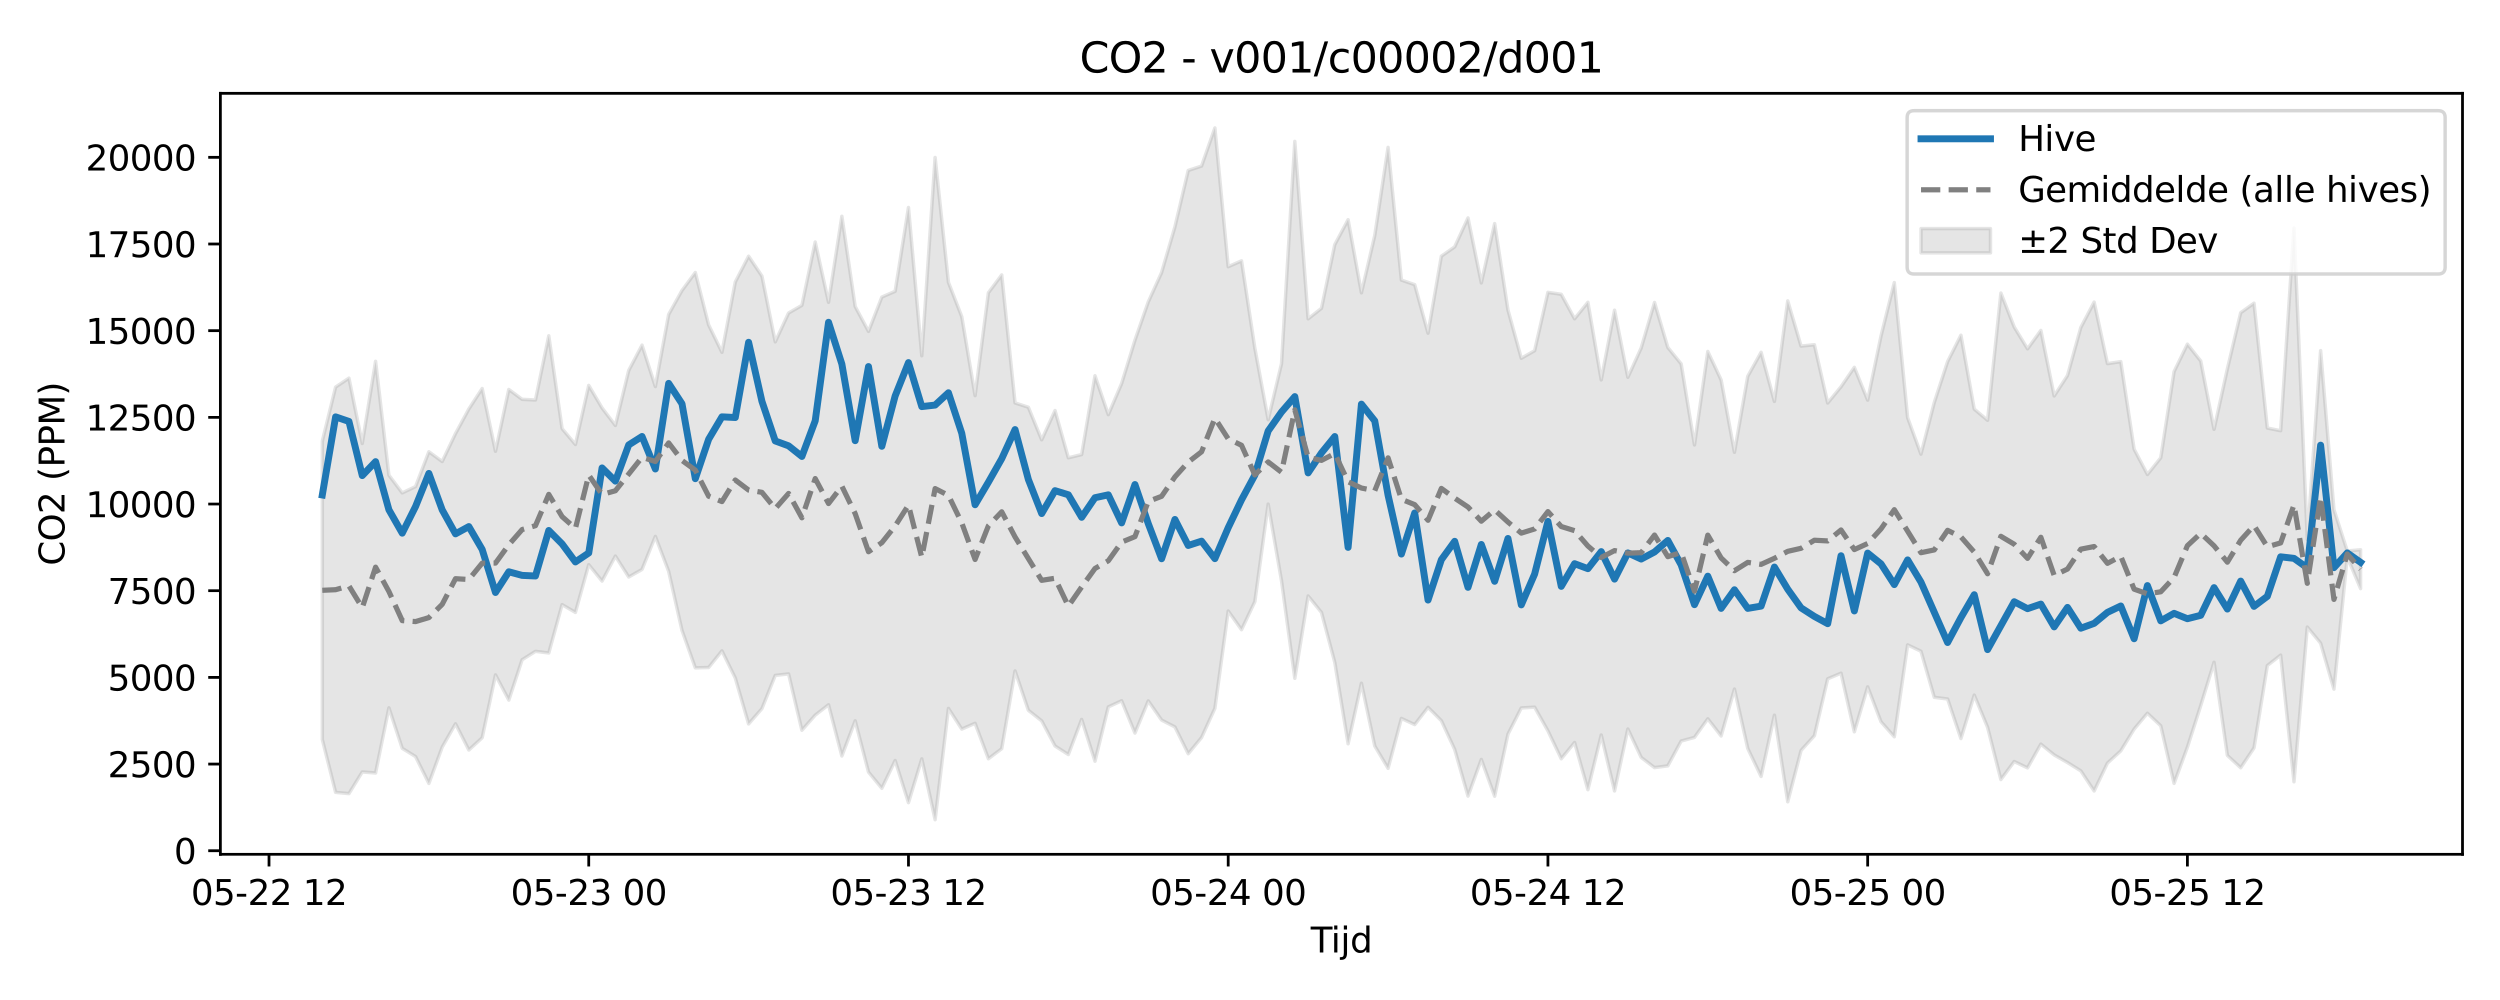 <?xml version="1.0" encoding="utf-8" standalone="no"?>
<!DOCTYPE svg PUBLIC "-//W3C//DTD SVG 1.1//EN"
  "http://www.w3.org/Graphics/SVG/1.1/DTD/svg11.dtd">
<svg xmlns:xlink="http://www.w3.org/1999/xlink" width="720pt" height="288pt" viewBox="0 0 720 288" xmlns="http://www.w3.org/2000/svg" version="1.1">
 <defs>
  <style type="text/css">*{stroke-linejoin: round; stroke-linecap: butt}</style>
 </defs>
 <g id="figure_1">
  <g id="patch_1">
   <path d="M 0 288 
L 720 288 
L 720 0 
L 0 0 
z
" style="fill: #ffffff"/>
  </g>
  <g id="axes_1">
   <g id="patch_2">
    <path d="M 63.47 246.04 
L 709.2 246.04 
L 709.2 26.88 
L 63.47 26.88 
z
" style="fill: #ffffff"/>
   </g>
   <g id="FillBetweenPolyCollection_1">
    <defs>
     <path id="meba069b4f9" d="M 92.821 -160.937 
L 92.821 -75.046 
L 96.658 -59.799 
L 100.495 -59.438 
L 104.332 -65.676 
L 108.168 -65.373 
L 112.005 -84.146 
L 115.842 -72.485 
L 119.679 -70.106 
L 123.516 -62.361 
L 127.352 -72.821 
L 131.189 -79.545 
L 135.026 -71.996 
L 138.863 -75.524 
L 142.699 -93.636 
L 146.536 -86.373 
L 150.373 -97.991 
L 154.21 -100.406 
L 158.047 -99.948 
L 161.883 -113.867 
L 165.72 -111.625 
L 169.557 -125.377 
L 173.394 -120.646 
L 177.231 -127.853 
L 181.067 -121.816 
L 184.904 -123.994 
L 188.741 -133.522 
L 192.578 -123.439 
L 196.414 -106.45 
L 200.251 -95.656 
L 204.088 -95.756 
L 207.925 -100.557 
L 211.762 -92.726 
L 215.598 -79.505 
L 219.435 -83.924 
L 223.272 -93.48 
L 227.109 -93.916 
L 230.945 -77.69 
L 234.782 -82.037 
L 238.619 -85.028 
L 242.456 -70.269 
L 246.293 -80.404 
L 250.129 -65.638 
L 253.966 -60.966 
L 257.803 -68.969 
L 261.64 -56.829 
L 265.476 -69.446 
L 269.313 -51.922 
L 273.15 -83.982 
L 276.987 -78.02 
L 280.824 -79.689 
L 284.66 -69.478 
L 288.497 -72.38 
L 292.334 -94.777 
L 296.171 -83.423 
L 300.007 -80.396 
L 303.844 -73.161 
L 307.681 -70.69 
L 311.518 -80.816 
L 315.355 -68.766 
L 319.191 -84.403 
L 323.028 -86.184 
L 326.865 -76.872 
L 330.702 -86.14 
L 334.538 -80.619 
L 338.375 -78.638 
L 342.212 -70.921 
L 346.049 -75.596 
L 349.886 -83.992 
L 353.722 -112.03 
L 357.559 -106.64 
L 361.396 -114.723 
L 365.233 -142.817 
L 369.069 -120.758 
L 372.906 -92.64 
L 376.743 -116.365 
L 380.58 -111.619 
L 384.417 -97.233 
L 388.253 -73.786 
L 392.09 -91.236 
L 395.927 -73.176 
L 399.764 -66.712 
L 403.601 -81.093 
L 407.437 -79.309 
L 411.274 -84.278 
L 415.111 -80.445 
L 418.948 -72.169 
L 422.784 -58.717 
L 426.621 -69.278 
L 430.458 -58.687 
L 434.295 -76.573 
L 438.132 -84.109 
L 441.968 -84.329 
L 445.805 -77.517 
L 449.642 -69.471 
L 453.479 -74.154 
L 457.315 -60.564 
L 461.152 -76.321 
L 464.989 -60.206 
L 468.826 -78.045 
L 472.663 -69.867 
L 476.499 -66.929 
L 480.336 -67.434 
L 484.173 -74.581 
L 488.01 -75.623 
L 491.846 -80.983 
L 495.683 -76.041 
L 499.52 -89.546 
L 503.357 -72.434 
L 507.194 -64.38 
L 511.03 -82.028 
L 514.867 -57.079 
L 518.704 -71.865 
L 522.541 -76.105 
L 526.377 -92.501 
L 530.214 -94.121 
L 534.051 -77.233 
L 537.888 -90.185 
L 541.725 -80.142 
L 545.561 -75.803 
L 549.398 -102.276 
L 553.235 -100.438 
L 557.072 -87.167 
L 560.908 -86.692 
L 564.745 -75.29 
L 568.582 -87.81 
L 572.419 -78.551 
L 576.256 -63.486 
L 580.092 -68.685 
L 583.929 -66.849 
L 587.766 -73.694 
L 591.603 -70.583 
L 595.439 -68.382 
L 599.276 -65.993 
L 603.113 -60.2 
L 606.95 -68.237 
L 610.787 -71.747 
L 614.623 -78 
L 618.46 -82.588 
L 622.297 -78.966 
L 626.134 -62.384 
L 629.971 -72.805 
L 633.807 -84.78 
L 637.644 -97.265 
L 641.481 -70.442 
L 645.318 -66.88 
L 649.154 -72.599 
L 652.991 -96.311 
L 656.828 -99.332 
L 660.665 -62.841 
L 664.502 -107.408 
L 668.338 -102.768 
L 672.175 -89.523 
L 676.012 -127.584 
L 679.849 -118.47 
L 679.849 -129.668 
L 679.849 -129.668 
L 676.012 -129.316 
L 672.175 -141.22 
L 668.338 -187.023 
L 664.502 -132.605 
L 660.665 -222.339 
L 656.828 -163.958 
L 652.991 -164.73 
L 649.154 -200.683 
L 645.318 -197.934 
L 641.481 -181.742 
L 637.644 -164.345 
L 633.807 -184.036 
L 629.971 -188.878 
L 626.134 -180.976 
L 622.297 -156.161 
L 618.46 -151.35 
L 614.623 -158.649 
L 610.787 -183.848 
L 606.95 -183.277 
L 603.113 -201.002 
L 599.276 -193.692 
L 595.439 -179.85 
L 591.603 -173.967 
L 587.766 -192.833 
L 583.929 -187.537 
L 580.092 -193.841 
L 576.256 -203.603 
L 572.419 -166.96 
L 568.582 -170.183 
L 564.745 -191.46 
L 560.908 -183.849 
L 557.072 -172.08 
L 553.235 -157.206 
L 549.398 -167.712 
L 545.561 -206.623 
L 541.725 -191.198 
L 537.888 -172.759 
L 534.051 -182.206 
L 530.214 -176.616 
L 526.377 -171.931 
L 522.541 -188.724 
L 518.704 -188.321 
L 514.867 -201.349 
L 511.03 -172.388 
L 507.194 -186.54 
L 503.357 -179.637 
L 499.52 -157.739 
L 495.683 -178.587 
L 491.846 -186.78 
L 488.01 -159.851 
L 484.173 -183.21 
L 480.336 -187.927 
L 476.499 -200.887 
L 472.663 -187.782 
L 468.826 -179.335 
L 464.989 -198.662 
L 461.152 -178.584 
L 457.315 -200.94 
L 453.479 -196.189 
L 449.642 -203.249 
L 445.805 -203.803 
L 441.968 -186.994 
L 438.132 -184.815 
L 434.295 -198.717 
L 430.458 -223.613 
L 426.621 -206.515 
L 422.784 -225.233 
L 418.948 -216.9 
L 415.111 -214.226 
L 411.274 -192.039 
L 407.437 -206.019 
L 403.601 -207.335 
L 399.764 -245.561 
L 395.927 -220.168 
L 392.09 -203.659 
L 388.253 -224.727 
L 384.417 -217.546 
L 380.58 -199.201 
L 376.743 -196.176 
L 372.906 -247.278 
L 369.069 -183.243 
L 365.233 -167.109 
L 361.396 -187.717 
L 357.559 -212.88 
L 353.722 -211.19 
L 349.886 -251.158 
L 346.049 -240.179 
L 342.212 -238.912 
L 338.375 -222.661 
L 334.538 -209.502 
L 330.702 -201.047 
L 326.865 -190.024 
L 323.028 -177.552 
L 319.191 -168.58 
L 315.355 -179.786 
L 311.518 -157.089 
L 307.681 -156.15 
L 303.844 -169.771 
L 300.007 -161.327 
L 296.171 -170.712 
L 292.334 -171.963 
L 288.497 -208.825 
L 284.66 -203.691 
L 280.824 -174.055 
L 276.987 -196.809 
L 273.15 -206.679 
L 269.313 -242.655 
L 265.476 -185.535 
L 261.64 -228.25 
L 257.803 -204.106 
L 253.966 -202.444 
L 250.129 -192.559 
L 246.293 -199.729 
L 242.456 -225.713 
L 238.619 -200.933 
L 234.782 -218.305 
L 230.945 -200.058 
L 227.109 -197.851 
L 223.272 -189.545 
L 219.435 -208.496 
L 215.598 -214.212 
L 211.762 -206.787 
L 207.925 -186.531 
L 204.088 -194.426 
L 200.251 -209.525 
L 196.414 -204.342 
L 192.578 -197.45 
L 188.741 -176.664 
L 184.904 -188.603 
L 181.067 -181.297 
L 177.231 -165.474 
L 173.394 -170.514 
L 169.557 -177.007 
L 165.72 -159.99 
L 161.883 -164.56 
L 158.047 -191.294 
L 154.21 -172.8 
L 150.373 -172.995 
L 146.536 -175.834 
L 142.699 -158.026 
L 138.863 -176.112 
L 135.026 -170.213 
L 131.189 -163.13 
L 127.352 -155.081 
L 123.516 -157.903 
L 119.679 -147.866 
L 115.842 -146.049 
L 112.005 -151.148 
L 108.168 -183.943 
L 104.332 -160.276 
L 100.495 -179.096 
L 96.658 -176.531 
L 92.821 -160.937 
z
" style="stroke: #808080; stroke-opacity: 0.2"/>
    </defs>
    <g clip-path="url(#p625d181216)">
     <use xlink:href="#meba069b4f9" x="0" y="288" style="fill: #808080; fill-opacity: 0.2; stroke: #808080; stroke-opacity: 0.2"/>
    </g>
   </g>
   <g id="matplotlib.axis_1">
    <g id="xtick_1">
     <g id="line2d_1">
      <defs>
       <path id="m785acdea43" d="M 0 0 
L 0 3.5 
" style="stroke: #000000; stroke-width: 0.8"/>
      </defs>
      <g>
       <use xlink:href="#m785acdea43" x="77.474" y="246.04" style="stroke: #000000; stroke-width: 0.8"/>
      </g>
     </g>
     <g id="text_1">
      <!-- 05-22 12 -->
      <g transform="translate(54.994 260.638) scale(0.1 -0.1)">
       <defs>
        <path id="DejaVuSans-30" d="M 2034 4250 
Q 1547 4250 1301 3770 
Q 1056 3291 1056 2328 
Q 1056 1369 1301 889 
Q 1547 409 2034 409 
Q 2525 409 2770 889 
Q 3016 1369 3016 2328 
Q 3016 3291 2770 3770 
Q 2525 4250 2034 4250 
z
M 2034 4750 
Q 2819 4750 3233 4129 
Q 3647 3509 3647 2328 
Q 3647 1150 3233 529 
Q 2819 -91 2034 -91 
Q 1250 -91 836 529 
Q 422 1150 422 2328 
Q 422 3509 836 4129 
Q 1250 4750 2034 4750 
z
" transform="scale(0.016)"/>
        <path id="DejaVuSans-35" d="M 691 4666 
L 3169 4666 
L 3169 4134 
L 1269 4134 
L 1269 2991 
Q 1406 3038 1543 3061 
Q 1681 3084 1819 3084 
Q 2600 3084 3056 2656 
Q 3513 2228 3513 1497 
Q 3513 744 3044 326 
Q 2575 -91 1722 -91 
Q 1428 -91 1123 -41 
Q 819 9 494 109 
L 494 744 
Q 775 591 1075 516 
Q 1375 441 1709 441 
Q 2250 441 2565 725 
Q 2881 1009 2881 1497 
Q 2881 1984 2565 2268 
Q 2250 2553 1709 2553 
Q 1456 2553 1204 2497 
Q 953 2441 691 2322 
L 691 4666 
z
" transform="scale(0.016)"/>
        <path id="DejaVuSans-2d" d="M 313 2009 
L 1997 2009 
L 1997 1497 
L 313 1497 
L 313 2009 
z
" transform="scale(0.016)"/>
        <path id="DejaVuSans-32" d="M 1228 531 
L 3431 531 
L 3431 0 
L 469 0 
L 469 531 
Q 828 903 1448 1529 
Q 2069 2156 2228 2338 
Q 2531 2678 2651 2914 
Q 2772 3150 2772 3378 
Q 2772 3750 2511 3984 
Q 2250 4219 1831 4219 
Q 1534 4219 1204 4116 
Q 875 4013 500 3803 
L 500 4441 
Q 881 4594 1212 4672 
Q 1544 4750 1819 4750 
Q 2544 4750 2975 4387 
Q 3406 4025 3406 3419 
Q 3406 3131 3298 2873 
Q 3191 2616 2906 2266 
Q 2828 2175 2409 1742 
Q 1991 1309 1228 531 
z
" transform="scale(0.016)"/>
        <path id="DejaVuSans-20" transform="scale(0.016)"/>
        <path id="DejaVuSans-31" d="M 794 531 
L 1825 531 
L 1825 4091 
L 703 3866 
L 703 4441 
L 1819 4666 
L 2450 4666 
L 2450 531 
L 3481 531 
L 3481 0 
L 794 0 
L 794 531 
z
" transform="scale(0.016)"/>
       </defs>
       <use xlink:href="#DejaVuSans-30"/>
       <use xlink:href="#DejaVuSans-35" transform="translate(63.623 0)"/>
       <use xlink:href="#DejaVuSans-2d" transform="translate(127.246 0)"/>
       <use xlink:href="#DejaVuSans-32" transform="translate(163.33 0)"/>
       <use xlink:href="#DejaVuSans-32" transform="translate(226.953 0)"/>
       <use xlink:href="#DejaVuSans-20" transform="translate(290.576 0)"/>
       <use xlink:href="#DejaVuSans-31" transform="translate(322.363 0)"/>
       <use xlink:href="#DejaVuSans-32" transform="translate(385.986 0)"/>
      </g>
     </g>
    </g>
    <g id="xtick_2">
     <g id="line2d_2">
      <g>
       <use xlink:href="#m785acdea43" x="169.557" y="246.04" style="stroke: #000000; stroke-width: 0.8"/>
      </g>
     </g>
     <g id="text_2">
      <!-- 05-23 00 -->
      <g transform="translate(147.076 260.638) scale(0.1 -0.1)">
       <defs>
        <path id="DejaVuSans-33" d="M 2597 2516 
Q 3050 2419 3304 2112 
Q 3559 1806 3559 1356 
Q 3559 666 3084 287 
Q 2609 -91 1734 -91 
Q 1441 -91 1130 -33 
Q 819 25 488 141 
L 488 750 
Q 750 597 1062 519 
Q 1375 441 1716 441 
Q 2309 441 2620 675 
Q 2931 909 2931 1356 
Q 2931 1769 2642 2001 
Q 2353 2234 1838 2234 
L 1294 2234 
L 1294 2753 
L 1863 2753 
Q 2328 2753 2575 2939 
Q 2822 3125 2822 3475 
Q 2822 3834 2567 4026 
Q 2313 4219 1838 4219 
Q 1578 4219 1281 4162 
Q 984 4106 628 3988 
L 628 4550 
Q 988 4650 1302 4700 
Q 1616 4750 1894 4750 
Q 2613 4750 3031 4423 
Q 3450 4097 3450 3541 
Q 3450 3153 3228 2886 
Q 3006 2619 2597 2516 
z
" transform="scale(0.016)"/>
       </defs>
       <use xlink:href="#DejaVuSans-30"/>
       <use xlink:href="#DejaVuSans-35" transform="translate(63.623 0)"/>
       <use xlink:href="#DejaVuSans-2d" transform="translate(127.246 0)"/>
       <use xlink:href="#DejaVuSans-32" transform="translate(163.33 0)"/>
       <use xlink:href="#DejaVuSans-33" transform="translate(226.953 0)"/>
       <use xlink:href="#DejaVuSans-20" transform="translate(290.576 0)"/>
       <use xlink:href="#DejaVuSans-30" transform="translate(322.363 0)"/>
       <use xlink:href="#DejaVuSans-30" transform="translate(385.986 0)"/>
      </g>
     </g>
    </g>
    <g id="xtick_3">
     <g id="line2d_3">
      <g>
       <use xlink:href="#m785acdea43" x="261.64" y="246.04" style="stroke: #000000; stroke-width: 0.8"/>
      </g>
     </g>
     <g id="text_3">
      <!-- 05-23 12 -->
      <g transform="translate(239.159 260.638) scale(0.1 -0.1)">
       <use xlink:href="#DejaVuSans-30"/>
       <use xlink:href="#DejaVuSans-35" transform="translate(63.623 0)"/>
       <use xlink:href="#DejaVuSans-2d" transform="translate(127.246 0)"/>
       <use xlink:href="#DejaVuSans-32" transform="translate(163.33 0)"/>
       <use xlink:href="#DejaVuSans-33" transform="translate(226.953 0)"/>
       <use xlink:href="#DejaVuSans-20" transform="translate(290.576 0)"/>
       <use xlink:href="#DejaVuSans-31" transform="translate(322.363 0)"/>
       <use xlink:href="#DejaVuSans-32" transform="translate(385.986 0)"/>
      </g>
     </g>
    </g>
    <g id="xtick_4">
     <g id="line2d_4">
      <g>
       <use xlink:href="#m785acdea43" x="353.722" y="246.04" style="stroke: #000000; stroke-width: 0.8"/>
      </g>
     </g>
     <g id="text_4">
      <!-- 05-24 00 -->
      <g transform="translate(331.242 260.638) scale(0.1 -0.1)">
       <defs>
        <path id="DejaVuSans-34" d="M 2419 4116 
L 825 1625 
L 2419 1625 
L 2419 4116 
z
M 2253 4666 
L 3047 4666 
L 3047 1625 
L 3713 1625 
L 3713 1100 
L 3047 1100 
L 3047 0 
L 2419 0 
L 2419 1100 
L 313 1100 
L 313 1709 
L 2253 4666 
z
" transform="scale(0.016)"/>
       </defs>
       <use xlink:href="#DejaVuSans-30"/>
       <use xlink:href="#DejaVuSans-35" transform="translate(63.623 0)"/>
       <use xlink:href="#DejaVuSans-2d" transform="translate(127.246 0)"/>
       <use xlink:href="#DejaVuSans-32" transform="translate(163.33 0)"/>
       <use xlink:href="#DejaVuSans-34" transform="translate(226.953 0)"/>
       <use xlink:href="#DejaVuSans-20" transform="translate(290.576 0)"/>
       <use xlink:href="#DejaVuSans-30" transform="translate(322.363 0)"/>
       <use xlink:href="#DejaVuSans-30" transform="translate(385.986 0)"/>
      </g>
     </g>
    </g>
    <g id="xtick_5">
     <g id="line2d_5">
      <g>
       <use xlink:href="#m785acdea43" x="445.805" y="246.04" style="stroke: #000000; stroke-width: 0.8"/>
      </g>
     </g>
     <g id="text_5">
      <!-- 05-24 12 -->
      <g transform="translate(423.325 260.638) scale(0.1 -0.1)">
       <use xlink:href="#DejaVuSans-30"/>
       <use xlink:href="#DejaVuSans-35" transform="translate(63.623 0)"/>
       <use xlink:href="#DejaVuSans-2d" transform="translate(127.246 0)"/>
       <use xlink:href="#DejaVuSans-32" transform="translate(163.33 0)"/>
       <use xlink:href="#DejaVuSans-34" transform="translate(226.953 0)"/>
       <use xlink:href="#DejaVuSans-20" transform="translate(290.576 0)"/>
       <use xlink:href="#DejaVuSans-31" transform="translate(322.363 0)"/>
       <use xlink:href="#DejaVuSans-32" transform="translate(385.986 0)"/>
      </g>
     </g>
    </g>
    <g id="xtick_6">
     <g id="line2d_6">
      <g>
       <use xlink:href="#m785acdea43" x="537.888" y="246.04" style="stroke: #000000; stroke-width: 0.8"/>
      </g>
     </g>
     <g id="text_6">
      <!-- 05-25 00 -->
      <g transform="translate(515.407 260.638) scale(0.1 -0.1)">
       <use xlink:href="#DejaVuSans-30"/>
       <use xlink:href="#DejaVuSans-35" transform="translate(63.623 0)"/>
       <use xlink:href="#DejaVuSans-2d" transform="translate(127.246 0)"/>
       <use xlink:href="#DejaVuSans-32" transform="translate(163.33 0)"/>
       <use xlink:href="#DejaVuSans-35" transform="translate(226.953 0)"/>
       <use xlink:href="#DejaVuSans-20" transform="translate(290.576 0)"/>
       <use xlink:href="#DejaVuSans-30" transform="translate(322.363 0)"/>
       <use xlink:href="#DejaVuSans-30" transform="translate(385.986 0)"/>
      </g>
     </g>
    </g>
    <g id="xtick_7">
     <g id="line2d_7">
      <g>
       <use xlink:href="#m785acdea43" x="629.971" y="246.04" style="stroke: #000000; stroke-width: 0.8"/>
      </g>
     </g>
     <g id="text_7">
      <!-- 05-25 12 -->
      <g transform="translate(607.49 260.638) scale(0.1 -0.1)">
       <use xlink:href="#DejaVuSans-30"/>
       <use xlink:href="#DejaVuSans-35" transform="translate(63.623 0)"/>
       <use xlink:href="#DejaVuSans-2d" transform="translate(127.246 0)"/>
       <use xlink:href="#DejaVuSans-32" transform="translate(163.33 0)"/>
       <use xlink:href="#DejaVuSans-35" transform="translate(226.953 0)"/>
       <use xlink:href="#DejaVuSans-20" transform="translate(290.576 0)"/>
       <use xlink:href="#DejaVuSans-31" transform="translate(322.363 0)"/>
       <use xlink:href="#DejaVuSans-32" transform="translate(385.986 0)"/>
      </g>
     </g>
    </g>
    <g id="text_8">
     <!-- Tijd -->
     <g transform="translate(377.485 274.317) scale(0.1 -0.1)">
      <defs>
       <path id="DejaVuSans-54" d="M -19 4666 
L 3928 4666 
L 3928 4134 
L 2272 4134 
L 2272 0 
L 1638 0 
L 1638 4134 
L -19 4134 
L -19 4666 
z
" transform="scale(0.016)"/>
       <path id="DejaVuSans-69" d="M 603 3500 
L 1178 3500 
L 1178 0 
L 603 0 
L 603 3500 
z
M 603 4863 
L 1178 4863 
L 1178 4134 
L 603 4134 
L 603 4863 
z
" transform="scale(0.016)"/>
       <path id="DejaVuSans-6a" d="M 603 3500 
L 1178 3500 
L 1178 -63 
Q 1178 -731 923 -1031 
Q 669 -1331 103 -1331 
L -116 -1331 
L -116 -844 
L 38 -844 
Q 366 -844 484 -692 
Q 603 -541 603 -63 
L 603 3500 
z
M 603 4863 
L 1178 4863 
L 1178 4134 
L 603 4134 
L 603 4863 
z
" transform="scale(0.016)"/>
       <path id="DejaVuSans-64" d="M 2906 2969 
L 2906 4863 
L 3481 4863 
L 3481 0 
L 2906 0 
L 2906 525 
Q 2725 213 2448 61 
Q 2172 -91 1784 -91 
Q 1150 -91 751 415 
Q 353 922 353 1747 
Q 353 2572 751 3078 
Q 1150 3584 1784 3584 
Q 2172 3584 2448 3432 
Q 2725 3281 2906 2969 
z
M 947 1747 
Q 947 1113 1208 752 
Q 1469 391 1925 391 
Q 2381 391 2643 752 
Q 2906 1113 2906 1747 
Q 2906 2381 2643 2742 
Q 2381 3103 1925 3103 
Q 1469 3103 1208 2742 
Q 947 2381 947 1747 
z
" transform="scale(0.016)"/>
      </defs>
      <use xlink:href="#DejaVuSans-54"/>
      <use xlink:href="#DejaVuSans-69" transform="translate(57.959 0)"/>
      <use xlink:href="#DejaVuSans-6a" transform="translate(85.742 0)"/>
      <use xlink:href="#DejaVuSans-64" transform="translate(113.525 0)"/>
     </g>
    </g>
   </g>
   <g id="matplotlib.axis_2">
    <g id="ytick_1">
     <g id="line2d_8">
      <defs>
       <path id="m03dbf2363c" d="M 0 0 
L -3.5 0 
" style="stroke: #000000; stroke-width: 0.8"/>
      </defs>
      <g>
       <use xlink:href="#m03dbf2363c" x="63.47" y="245.012" style="stroke: #000000; stroke-width: 0.8"/>
      </g>
     </g>
     <g id="text_9">
      <!-- 0 -->
      <g transform="translate(50.108 248.811) scale(0.1 -0.1)">
       <use xlink:href="#DejaVuSans-30"/>
      </g>
     </g>
    </g>
    <g id="ytick_2">
     <g id="line2d_9">
      <g>
       <use xlink:href="#m03dbf2363c" x="63.47" y="220.05" style="stroke: #000000; stroke-width: 0.8"/>
      </g>
     </g>
     <g id="text_10">
      <!-- 2500 -->
      <g transform="translate(31.02 223.849) scale(0.1 -0.1)">
       <use xlink:href="#DejaVuSans-32"/>
       <use xlink:href="#DejaVuSans-35" transform="translate(63.623 0)"/>
       <use xlink:href="#DejaVuSans-30" transform="translate(127.246 0)"/>
       <use xlink:href="#DejaVuSans-30" transform="translate(190.869 0)"/>
      </g>
     </g>
    </g>
    <g id="ytick_3">
     <g id="line2d_10">
      <g>
       <use xlink:href="#m03dbf2363c" x="63.47" y="195.087" style="stroke: #000000; stroke-width: 0.8"/>
      </g>
     </g>
     <g id="text_11">
      <!-- 5000 -->
      <g transform="translate(31.02 198.886) scale(0.1 -0.1)">
       <use xlink:href="#DejaVuSans-35"/>
       <use xlink:href="#DejaVuSans-30" transform="translate(63.623 0)"/>
       <use xlink:href="#DejaVuSans-30" transform="translate(127.246 0)"/>
       <use xlink:href="#DejaVuSans-30" transform="translate(190.869 0)"/>
      </g>
     </g>
    </g>
    <g id="ytick_4">
     <g id="line2d_11">
      <g>
       <use xlink:href="#m03dbf2363c" x="63.47" y="170.124" style="stroke: #000000; stroke-width: 0.8"/>
      </g>
     </g>
     <g id="text_12">
      <!-- 7500 -->
      <g transform="translate(31.02 173.924) scale(0.1 -0.1)">
       <defs>
        <path id="DejaVuSans-37" d="M 525 4666 
L 3525 4666 
L 3525 4397 
L 1831 0 
L 1172 0 
L 2766 4134 
L 525 4134 
L 525 4666 
z
" transform="scale(0.016)"/>
       </defs>
       <use xlink:href="#DejaVuSans-37"/>
       <use xlink:href="#DejaVuSans-35" transform="translate(63.623 0)"/>
       <use xlink:href="#DejaVuSans-30" transform="translate(127.246 0)"/>
       <use xlink:href="#DejaVuSans-30" transform="translate(190.869 0)"/>
      </g>
     </g>
    </g>
    <g id="ytick_5">
     <g id="line2d_12">
      <g>
       <use xlink:href="#m03dbf2363c" x="63.47" y="145.162" style="stroke: #000000; stroke-width: 0.8"/>
      </g>
     </g>
     <g id="text_13">
      <!-- 10000 -->
      <g transform="translate(24.657 148.961) scale(0.1 -0.1)">
       <use xlink:href="#DejaVuSans-31"/>
       <use xlink:href="#DejaVuSans-30" transform="translate(63.623 0)"/>
       <use xlink:href="#DejaVuSans-30" transform="translate(127.246 0)"/>
       <use xlink:href="#DejaVuSans-30" transform="translate(190.869 0)"/>
       <use xlink:href="#DejaVuSans-30" transform="translate(254.492 0)"/>
      </g>
     </g>
    </g>
    <g id="ytick_6">
     <g id="line2d_13">
      <g>
       <use xlink:href="#m03dbf2363c" x="63.47" y="120.199" style="stroke: #000000; stroke-width: 0.8"/>
      </g>
     </g>
     <g id="text_14">
      <!-- 12500 -->
      <g transform="translate(24.657 123.998) scale(0.1 -0.1)">
       <use xlink:href="#DejaVuSans-31"/>
       <use xlink:href="#DejaVuSans-32" transform="translate(63.623 0)"/>
       <use xlink:href="#DejaVuSans-35" transform="translate(127.246 0)"/>
       <use xlink:href="#DejaVuSans-30" transform="translate(190.869 0)"/>
       <use xlink:href="#DejaVuSans-30" transform="translate(254.492 0)"/>
      </g>
     </g>
    </g>
    <g id="ytick_7">
     <g id="line2d_14">
      <g>
       <use xlink:href="#m03dbf2363c" x="63.47" y="95.237" style="stroke: #000000; stroke-width: 0.8"/>
      </g>
     </g>
     <g id="text_15">
      <!-- 15000 -->
      <g transform="translate(24.657 99.036) scale(0.1 -0.1)">
       <use xlink:href="#DejaVuSans-31"/>
       <use xlink:href="#DejaVuSans-35" transform="translate(63.623 0)"/>
       <use xlink:href="#DejaVuSans-30" transform="translate(127.246 0)"/>
       <use xlink:href="#DejaVuSans-30" transform="translate(190.869 0)"/>
       <use xlink:href="#DejaVuSans-30" transform="translate(254.492 0)"/>
      </g>
     </g>
    </g>
    <g id="ytick_8">
     <g id="line2d_15">
      <g>
       <use xlink:href="#m03dbf2363c" x="63.47" y="70.274" style="stroke: #000000; stroke-width: 0.8"/>
      </g>
     </g>
     <g id="text_16">
      <!-- 17500 -->
      <g transform="translate(24.657 74.073) scale(0.1 -0.1)">
       <use xlink:href="#DejaVuSans-31"/>
       <use xlink:href="#DejaVuSans-37" transform="translate(63.623 0)"/>
       <use xlink:href="#DejaVuSans-35" transform="translate(127.246 0)"/>
       <use xlink:href="#DejaVuSans-30" transform="translate(190.869 0)"/>
       <use xlink:href="#DejaVuSans-30" transform="translate(254.492 0)"/>
      </g>
     </g>
    </g>
    <g id="ytick_9">
     <g id="line2d_16">
      <g>
       <use xlink:href="#m03dbf2363c" x="63.47" y="45.311" style="stroke: #000000; stroke-width: 0.8"/>
      </g>
     </g>
     <g id="text_17">
      <!-- 20000 -->
      <g transform="translate(24.657 49.111) scale(0.1 -0.1)">
       <use xlink:href="#DejaVuSans-32"/>
       <use xlink:href="#DejaVuSans-30" transform="translate(63.623 0)"/>
       <use xlink:href="#DejaVuSans-30" transform="translate(127.246 0)"/>
       <use xlink:href="#DejaVuSans-30" transform="translate(190.869 0)"/>
       <use xlink:href="#DejaVuSans-30" transform="translate(254.492 0)"/>
      </g>
     </g>
    </g>
    <g id="text_18">
     <!-- CO2 (PPM) -->
     <g transform="translate(18.578 162.903) rotate(-90) scale(0.1 -0.1)">
      <defs>
       <path id="DejaVuSans-43" d="M 4122 4306 
L 4122 3641 
Q 3803 3938 3442 4084 
Q 3081 4231 2675 4231 
Q 1875 4231 1450 3742 
Q 1025 3253 1025 2328 
Q 1025 1406 1450 917 
Q 1875 428 2675 428 
Q 3081 428 3442 575 
Q 3803 722 4122 1019 
L 4122 359 
Q 3791 134 3420 21 
Q 3050 -91 2638 -91 
Q 1578 -91 968 557 
Q 359 1206 359 2328 
Q 359 3453 968 4101 
Q 1578 4750 2638 4750 
Q 3056 4750 3426 4639 
Q 3797 4528 4122 4306 
z
" transform="scale(0.016)"/>
       <path id="DejaVuSans-4f" d="M 2522 4238 
Q 1834 4238 1429 3725 
Q 1025 3213 1025 2328 
Q 1025 1447 1429 934 
Q 1834 422 2522 422 
Q 3209 422 3611 934 
Q 4013 1447 4013 2328 
Q 4013 3213 3611 3725 
Q 3209 4238 2522 4238 
z
M 2522 4750 
Q 3503 4750 4090 4092 
Q 4678 3434 4678 2328 
Q 4678 1225 4090 567 
Q 3503 -91 2522 -91 
Q 1538 -91 948 565 
Q 359 1222 359 2328 
Q 359 3434 948 4092 
Q 1538 4750 2522 4750 
z
" transform="scale(0.016)"/>
       <path id="DejaVuSans-28" d="M 1984 4856 
Q 1566 4138 1362 3434 
Q 1159 2731 1159 2009 
Q 1159 1288 1364 580 
Q 1569 -128 1984 -844 
L 1484 -844 
Q 1016 -109 783 600 
Q 550 1309 550 2009 
Q 550 2706 781 3412 
Q 1013 4119 1484 4856 
L 1984 4856 
z
" transform="scale(0.016)"/>
       <path id="DejaVuSans-50" d="M 1259 4147 
L 1259 2394 
L 2053 2394 
Q 2494 2394 2734 2622 
Q 2975 2850 2975 3272 
Q 2975 3691 2734 3919 
Q 2494 4147 2053 4147 
L 1259 4147 
z
M 628 4666 
L 2053 4666 
Q 2838 4666 3239 4311 
Q 3641 3956 3641 3272 
Q 3641 2581 3239 2228 
Q 2838 1875 2053 1875 
L 1259 1875 
L 1259 0 
L 628 0 
L 628 4666 
z
" transform="scale(0.016)"/>
       <path id="DejaVuSans-4d" d="M 628 4666 
L 1569 4666 
L 2759 1491 
L 3956 4666 
L 4897 4666 
L 4897 0 
L 4281 0 
L 4281 4097 
L 3078 897 
L 2444 897 
L 1241 4097 
L 1241 0 
L 628 0 
L 628 4666 
z
" transform="scale(0.016)"/>
       <path id="DejaVuSans-29" d="M 513 4856 
L 1013 4856 
Q 1481 4119 1714 3412 
Q 1947 2706 1947 2009 
Q 1947 1309 1714 600 
Q 1481 -109 1013 -844 
L 513 -844 
Q 928 -128 1133 580 
Q 1338 1288 1338 2009 
Q 1338 2731 1133 3434 
Q 928 4138 513 4856 
z
" transform="scale(0.016)"/>
      </defs>
      <use xlink:href="#DejaVuSans-43"/>
      <use xlink:href="#DejaVuSans-4f" transform="translate(69.824 0)"/>
      <use xlink:href="#DejaVuSans-32" transform="translate(148.535 0)"/>
      <use xlink:href="#DejaVuSans-20" transform="translate(212.158 0)"/>
      <use xlink:href="#DejaVuSans-28" transform="translate(243.945 0)"/>
      <use xlink:href="#DejaVuSans-50" transform="translate(282.959 0)"/>
      <use xlink:href="#DejaVuSans-50" transform="translate(343.262 0)"/>
      <use xlink:href="#DejaVuSans-4d" transform="translate(403.564 0)"/>
      <use xlink:href="#DejaVuSans-29" transform="translate(489.844 0)"/>
     </g>
    </g>
   </g>
   <g id="line2d_17">
    <path d="M 92.821 142.556 
L 96.658 120.059 
L 100.495 121.372 
L 104.332 136.969 
L 108.168 132.96 
L 112.005 146.819 
L 115.842 153.549 
L 119.679 145.881 
L 123.516 136.348 
L 127.352 146.844 
L 131.189 153.749 
L 135.026 151.655 
L 138.863 158.239 
L 142.699 170.634 
L 146.536 164.673 
L 150.373 165.711 
L 154.21 165.884 
L 158.047 152.78 
L 161.883 156.648 
L 165.72 161.837 
L 169.557 159.257 
L 173.394 134.767 
L 177.231 138.565 
L 181.067 128.137 
L 184.904 125.708 
L 188.741 135.064 
L 192.578 110.414 
L 196.414 116.285 
L 200.251 137.859 
L 204.088 126.51 
L 207.925 120.049 
L 211.762 120.244 
L 215.598 98.582 
L 219.435 115.576 
L 223.272 126.992 
L 227.109 128.4 
L 230.945 131.457 
L 234.782 121.191 
L 238.619 92.82 
L 242.456 104.852 
L 246.293 126.914 
L 250.129 105.571 
L 253.966 128.53 
L 257.803 114.038 
L 261.64 104.429 
L 265.476 117.104 
L 269.313 116.661 
L 273.15 113.115 
L 276.987 124.776 
L 280.824 145.365 
L 284.66 138.865 
L 288.497 132.098 
L 292.334 123.721 
L 296.171 138.099 
L 300.007 147.903 
L 303.844 141.311 
L 307.681 142.491 
L 311.518 148.983 
L 315.355 143.341 
L 319.191 142.512 
L 323.028 150.594 
L 326.865 139.55 
L 330.702 150.8 
L 334.538 160.918 
L 338.375 149.608 
L 342.212 157.097 
L 346.049 155.852 
L 349.886 160.888 
L 353.722 151.978 
L 357.559 143.954 
L 361.396 136.828 
L 365.233 124.11 
L 369.069 118.668 
L 372.906 114.223 
L 376.743 136.189 
L 380.58 130.439 
L 384.417 125.721 
L 388.253 157.643 
L 392.09 116.392 
L 395.927 121.213 
L 399.764 142.629 
L 403.601 159.565 
L 407.437 147.731 
L 411.274 172.815 
L 415.111 161.194 
L 418.948 155.901 
L 422.784 169.149 
L 426.621 156.809 
L 430.458 167.415 
L 434.295 155.082 
L 438.132 174.203 
L 441.968 165.342 
L 445.805 150.164 
L 449.642 168.87 
L 453.479 162.341 
L 457.315 163.774 
L 461.152 158.868 
L 464.989 166.784 
L 468.826 159.241 
L 472.663 161.008 
L 476.499 158.971 
L 480.336 155.653 
L 484.173 162.69 
L 488.01 174.142 
L 491.846 165.937 
L 495.683 175.213 
L 499.52 169.851 
L 503.357 175.213 
L 507.194 174.564 
L 511.03 163.311 
L 514.867 169.692 
L 518.704 175.067 
L 522.541 177.53 
L 526.377 179.62 
L 530.214 160.056 
L 534.051 175.952 
L 537.888 159.291 
L 541.725 162.389 
L 545.561 168.36 
L 549.398 161.254 
L 553.235 167.638 
L 560.908 185.042 
L 564.745 177.868 
L 568.582 171.278 
L 572.419 187.084 
L 580.092 173.296 
L 583.929 175.297 
L 587.766 173.979 
L 591.603 180.539 
L 595.439 174.937 
L 599.276 180.925 
L 603.113 179.53 
L 606.95 176.36 
L 610.787 174.523 
L 614.623 183.954 
L 618.46 168.647 
L 622.297 178.805 
L 626.134 176.641 
L 629.971 178.189 
L 633.807 177.214 
L 637.644 169.239 
L 641.481 175.406 
L 645.318 167.358 
L 649.154 174.633 
L 652.991 171.747 
L 656.828 160.364 
L 660.665 160.808 
L 664.502 163.539 
L 668.338 128.21 
L 672.175 163.489 
L 676.012 159.244 
L 679.849 161.952 
L 679.849 161.952 
" clip-path="url(#p625d181216)" style="fill: none; stroke: #1f77b4; stroke-width: 2; stroke-linecap: square"/>
   </g>
   <g id="line2d_18">
    <path d="M 92.821 170.009 
L 96.658 169.835 
L 100.495 168.733 
L 104.332 175.024 
L 108.168 163.342 
L 112.005 170.353 
L 115.842 178.733 
L 119.679 179.014 
L 123.516 177.868 
L 127.352 174.049 
L 131.189 166.662 
L 135.026 166.895 
L 138.863 162.182 
L 142.699 162.169 
L 146.536 156.896 
L 150.373 152.507 
L 154.21 151.397 
L 158.047 142.379 
L 161.883 148.786 
L 165.72 152.192 
L 169.557 136.808 
L 173.394 142.42 
L 177.231 141.337 
L 184.904 131.701 
L 188.741 132.907 
L 192.578 127.556 
L 196.414 132.604 
L 200.251 135.41 
L 204.088 142.909 
L 207.925 144.456 
L 211.762 138.243 
L 215.598 141.142 
L 219.435 141.79 
L 223.272 146.488 
L 227.109 142.117 
L 230.945 149.126 
L 234.782 137.829 
L 238.619 145.019 
L 242.456 140.009 
L 246.293 147.933 
L 250.129 158.901 
L 253.966 156.295 
L 257.803 151.463 
L 261.64 145.461 
L 265.476 160.51 
L 269.313 140.711 
L 273.15 142.669 
L 276.987 150.586 
L 280.824 161.128 
L 284.66 151.416 
L 288.497 147.398 
L 292.334 154.63 
L 300.007 167.138 
L 303.844 166.534 
L 307.681 174.58 
L 311.518 169.047 
L 315.355 163.724 
L 319.191 161.509 
L 323.028 156.132 
L 326.865 154.552 
L 330.702 144.407 
L 334.538 142.94 
L 338.375 137.351 
L 342.212 133.084 
L 346.049 130.113 
L 349.886 120.425 
L 353.722 126.39 
L 357.559 128.24 
L 361.396 136.78 
L 365.233 133.037 
L 369.069 135.999 
L 372.906 118.041 
L 376.743 131.729 
L 380.58 132.59 
L 384.417 130.61 
L 388.253 138.744 
L 392.09 140.552 
L 395.927 141.328 
L 399.764 131.863 
L 403.601 143.786 
L 407.437 145.336 
L 411.274 149.841 
L 415.111 140.665 
L 418.948 143.465 
L 422.784 146.025 
L 426.621 150.104 
L 430.458 146.85 
L 434.295 150.355 
L 438.132 153.538 
L 441.968 152.338 
L 445.805 147.34 
L 449.642 151.64 
L 453.479 152.828 
L 457.315 157.248 
L 461.152 160.548 
L 464.989 158.566 
L 468.826 159.31 
L 472.663 159.175 
L 476.499 154.092 
L 480.336 160.32 
L 484.173 159.105 
L 488.01 170.263 
L 491.846 154.119 
L 495.683 160.686 
L 499.52 164.357 
L 503.357 161.964 
L 507.194 162.54 
L 511.03 160.792 
L 514.867 158.786 
L 518.704 157.907 
L 522.541 155.585 
L 526.377 155.784 
L 530.214 152.631 
L 534.051 158.28 
L 537.888 156.528 
L 541.725 152.33 
L 545.561 146.787 
L 553.235 159.178 
L 557.072 158.376 
L 560.908 152.73 
L 564.745 154.625 
L 568.582 159.004 
L 572.419 165.244 
L 576.256 154.456 
L 580.092 156.737 
L 583.929 160.807 
L 587.766 154.736 
L 591.603 165.725 
L 595.439 163.884 
L 599.276 158.157 
L 603.113 157.399 
L 606.95 162.243 
L 610.787 160.202 
L 614.623 169.676 
L 618.46 171.031 
L 622.297 170.437 
L 626.134 166.32 
L 629.971 157.159 
L 633.807 153.592 
L 637.644 157.195 
L 641.481 161.908 
L 645.318 155.593 
L 649.154 151.359 
L 652.991 157.479 
L 656.828 156.355 
L 660.665 145.41 
L 664.502 167.993 
L 668.338 143.105 
L 672.175 172.628 
L 676.012 159.55 
L 679.849 163.931 
L 679.849 163.931 
" clip-path="url(#p625d181216)" style="fill: none; stroke-dasharray: 5.55,2.4; stroke-dashoffset: 0; stroke: #808080; stroke-width: 1.5"/>
   </g>
   <g id="patch_3">
    <path d="M 63.47 246.04 
L 63.47 26.88 
" style="fill: none; stroke: #000000; stroke-width: 0.8; stroke-linejoin: miter; stroke-linecap: square"/>
   </g>
   <g id="patch_4">
    <path d="M 709.2 246.04 
L 709.2 26.88 
" style="fill: none; stroke: #000000; stroke-width: 0.8; stroke-linejoin: miter; stroke-linecap: square"/>
   </g>
   <g id="patch_5">
    <path d="M 63.47 246.04 
L 709.2 246.04 
" style="fill: none; stroke: #000000; stroke-width: 0.8; stroke-linejoin: miter; stroke-linecap: square"/>
   </g>
   <g id="patch_6">
    <path d="M 63.47 26.88 
L 709.2 26.88 
" style="fill: none; stroke: #000000; stroke-width: 0.8; stroke-linejoin: miter; stroke-linecap: square"/>
   </g>
   <g id="text_19">
    <!-- CO2 - v001/c00002/d001 -->
    <g transform="translate(310.932 20.88) scale(0.12 -0.12)">
     <defs>
      <path id="DejaVuSans-76" d="M 191 3500 
L 800 3500 
L 1894 563 
L 2988 3500 
L 3597 3500 
L 2284 0 
L 1503 0 
L 191 3500 
z
" transform="scale(0.016)"/>
      <path id="DejaVuSans-2f" d="M 1625 4666 
L 2156 4666 
L 531 -594 
L 0 -594 
L 1625 4666 
z
" transform="scale(0.016)"/>
      <path id="DejaVuSans-63" d="M 3122 3366 
L 3122 2828 
Q 2878 2963 2633 3030 
Q 2388 3097 2138 3097 
Q 1578 3097 1268 2742 
Q 959 2388 959 1747 
Q 959 1106 1268 751 
Q 1578 397 2138 397 
Q 2388 397 2633 464 
Q 2878 531 3122 666 
L 3122 134 
Q 2881 22 2623 -34 
Q 2366 -91 2075 -91 
Q 1284 -91 818 406 
Q 353 903 353 1747 
Q 353 2603 823 3093 
Q 1294 3584 2113 3584 
Q 2378 3584 2631 3529 
Q 2884 3475 3122 3366 
z
" transform="scale(0.016)"/>
     </defs>
     <use xlink:href="#DejaVuSans-43"/>
     <use xlink:href="#DejaVuSans-4f" transform="translate(69.824 0)"/>
     <use xlink:href="#DejaVuSans-32" transform="translate(148.535 0)"/>
     <use xlink:href="#DejaVuSans-20" transform="translate(212.158 0)"/>
     <use xlink:href="#DejaVuSans-2d" transform="translate(243.945 0)"/>
     <use xlink:href="#DejaVuSans-20" transform="translate(280.029 0)"/>
     <use xlink:href="#DejaVuSans-76" transform="translate(311.816 0)"/>
     <use xlink:href="#DejaVuSans-30" transform="translate(370.996 0)"/>
     <use xlink:href="#DejaVuSans-30" transform="translate(434.619 0)"/>
     <use xlink:href="#DejaVuSans-31" transform="translate(498.242 0)"/>
     <use xlink:href="#DejaVuSans-2f" transform="translate(561.865 0)"/>
     <use xlink:href="#DejaVuSans-63" transform="translate(595.557 0)"/>
     <use xlink:href="#DejaVuSans-30" transform="translate(650.537 0)"/>
     <use xlink:href="#DejaVuSans-30" transform="translate(714.16 0)"/>
     <use xlink:href="#DejaVuSans-30" transform="translate(777.783 0)"/>
     <use xlink:href="#DejaVuSans-30" transform="translate(841.406 0)"/>
     <use xlink:href="#DejaVuSans-32" transform="translate(905.029 0)"/>
     <use xlink:href="#DejaVuSans-2f" transform="translate(968.652 0)"/>
     <use xlink:href="#DejaVuSans-64" transform="translate(1002.344 0)"/>
     <use xlink:href="#DejaVuSans-30" transform="translate(1065.82 0)"/>
     <use xlink:href="#DejaVuSans-30" transform="translate(1129.443 0)"/>
     <use xlink:href="#DejaVuSans-31" transform="translate(1193.066 0)"/>
    </g>
   </g>
   <g id="legend_1">
    <g id="patch_7">
     <path d="M 551.256 78.914 
L 702.2 78.914 
Q 704.2 78.914 704.2 76.914 
L 704.2 33.88 
Q 704.2 31.88 702.2 31.88 
L 551.256 31.88 
Q 549.256 31.88 549.256 33.88 
L 549.256 76.914 
Q 549.256 78.914 551.256 78.914 
z
" style="fill: #ffffff; opacity: 0.8; stroke: #cccccc; stroke-linejoin: miter"/>
    </g>
    <g id="line2d_19">
     <path d="M 553.256 39.978 
L 563.256 39.978 
L 573.256 39.978 
" style="fill: none; stroke: #1f77b4; stroke-width: 2; stroke-linecap: square"/>
    </g>
    <g id="text_20">
     <!-- Hive -->
     <g transform="translate(581.256 43.478) scale(0.1 -0.1)">
      <defs>
       <path id="DejaVuSans-48" d="M 628 4666 
L 1259 4666 
L 1259 2753 
L 3553 2753 
L 3553 4666 
L 4184 4666 
L 4184 0 
L 3553 0 
L 3553 2222 
L 1259 2222 
L 1259 0 
L 628 0 
L 628 4666 
z
" transform="scale(0.016)"/>
       <path id="DejaVuSans-65" d="M 3597 1894 
L 3597 1613 
L 953 1613 
Q 991 1019 1311 708 
Q 1631 397 2203 397 
Q 2534 397 2845 478 
Q 3156 559 3463 722 
L 3463 178 
Q 3153 47 2828 -22 
Q 2503 -91 2169 -91 
Q 1331 -91 842 396 
Q 353 884 353 1716 
Q 353 2575 817 3079 
Q 1281 3584 2069 3584 
Q 2775 3584 3186 3129 
Q 3597 2675 3597 1894 
z
M 3022 2063 
Q 3016 2534 2758 2815 
Q 2500 3097 2075 3097 
Q 1594 3097 1305 2825 
Q 1016 2553 972 2059 
L 3022 2063 
z
" transform="scale(0.016)"/>
      </defs>
      <use xlink:href="#DejaVuSans-48"/>
      <use xlink:href="#DejaVuSans-69" transform="translate(75.195 0)"/>
      <use xlink:href="#DejaVuSans-76" transform="translate(102.979 0)"/>
      <use xlink:href="#DejaVuSans-65" transform="translate(162.158 0)"/>
     </g>
    </g>
    <g id="line2d_20">
     <path d="M 553.256 54.657 
L 563.256 54.657 
L 573.256 54.657 
" style="fill: none; stroke-dasharray: 5.55,2.4; stroke-dashoffset: 0; stroke: #808080; stroke-width: 1.5"/>
    </g>
    <g id="text_21">
     <!-- Gemiddelde (alle hives) -->
     <g transform="translate(581.256 58.157) scale(0.1 -0.1)">
      <defs>
       <path id="DejaVuSans-47" d="M 3809 666 
L 3809 1919 
L 2778 1919 
L 2778 2438 
L 4434 2438 
L 4434 434 
Q 4069 175 3628 42 
Q 3188 -91 2688 -91 
Q 1594 -91 976 548 
Q 359 1188 359 2328 
Q 359 3472 976 4111 
Q 1594 4750 2688 4750 
Q 3144 4750 3555 4637 
Q 3966 4525 4313 4306 
L 4313 3634 
Q 3963 3931 3569 4081 
Q 3175 4231 2741 4231 
Q 1884 4231 1454 3753 
Q 1025 3275 1025 2328 
Q 1025 1384 1454 906 
Q 1884 428 2741 428 
Q 3075 428 3337 486 
Q 3600 544 3809 666 
z
" transform="scale(0.016)"/>
       <path id="DejaVuSans-6d" d="M 3328 2828 
Q 3544 3216 3844 3400 
Q 4144 3584 4550 3584 
Q 5097 3584 5394 3201 
Q 5691 2819 5691 2113 
L 5691 0 
L 5113 0 
L 5113 2094 
Q 5113 2597 4934 2840 
Q 4756 3084 4391 3084 
Q 3944 3084 3684 2787 
Q 3425 2491 3425 1978 
L 3425 0 
L 2847 0 
L 2847 2094 
Q 2847 2600 2669 2842 
Q 2491 3084 2119 3084 
Q 1678 3084 1418 2786 
Q 1159 2488 1159 1978 
L 1159 0 
L 581 0 
L 581 3500 
L 1159 3500 
L 1159 2956 
Q 1356 3278 1631 3431 
Q 1906 3584 2284 3584 
Q 2666 3584 2933 3390 
Q 3200 3197 3328 2828 
z
" transform="scale(0.016)"/>
       <path id="DejaVuSans-6c" d="M 603 4863 
L 1178 4863 
L 1178 0 
L 603 0 
L 603 4863 
z
" transform="scale(0.016)"/>
       <path id="DejaVuSans-61" d="M 2194 1759 
Q 1497 1759 1228 1600 
Q 959 1441 959 1056 
Q 959 750 1161 570 
Q 1363 391 1709 391 
Q 2188 391 2477 730 
Q 2766 1069 2766 1631 
L 2766 1759 
L 2194 1759 
z
M 3341 1997 
L 3341 0 
L 2766 0 
L 2766 531 
Q 2569 213 2275 61 
Q 1981 -91 1556 -91 
Q 1019 -91 701 211 
Q 384 513 384 1019 
Q 384 1609 779 1909 
Q 1175 2209 1959 2209 
L 2766 2209 
L 2766 2266 
Q 2766 2663 2505 2880 
Q 2244 3097 1772 3097 
Q 1472 3097 1187 3025 
Q 903 2953 641 2809 
L 641 3341 
Q 956 3463 1253 3523 
Q 1550 3584 1831 3584 
Q 2591 3584 2966 3190 
Q 3341 2797 3341 1997 
z
" transform="scale(0.016)"/>
       <path id="DejaVuSans-68" d="M 3513 2113 
L 3513 0 
L 2938 0 
L 2938 2094 
Q 2938 2591 2744 2837 
Q 2550 3084 2163 3084 
Q 1697 3084 1428 2787 
Q 1159 2491 1159 1978 
L 1159 0 
L 581 0 
L 581 4863 
L 1159 4863 
L 1159 2956 
Q 1366 3272 1645 3428 
Q 1925 3584 2291 3584 
Q 2894 3584 3203 3211 
Q 3513 2838 3513 2113 
z
" transform="scale(0.016)"/>
       <path id="DejaVuSans-73" d="M 2834 3397 
L 2834 2853 
Q 2591 2978 2328 3040 
Q 2066 3103 1784 3103 
Q 1356 3103 1142 2972 
Q 928 2841 928 2578 
Q 928 2378 1081 2264 
Q 1234 2150 1697 2047 
L 1894 2003 
Q 2506 1872 2764 1633 
Q 3022 1394 3022 966 
Q 3022 478 2636 193 
Q 2250 -91 1575 -91 
Q 1294 -91 989 -36 
Q 684 19 347 128 
L 347 722 
Q 666 556 975 473 
Q 1284 391 1588 391 
Q 1994 391 2212 530 
Q 2431 669 2431 922 
Q 2431 1156 2273 1281 
Q 2116 1406 1581 1522 
L 1381 1569 
Q 847 1681 609 1914 
Q 372 2147 372 2553 
Q 372 3047 722 3315 
Q 1072 3584 1716 3584 
Q 2034 3584 2315 3537 
Q 2597 3491 2834 3397 
z
" transform="scale(0.016)"/>
      </defs>
      <use xlink:href="#DejaVuSans-47"/>
      <use xlink:href="#DejaVuSans-65" transform="translate(77.49 0)"/>
      <use xlink:href="#DejaVuSans-6d" transform="translate(139.014 0)"/>
      <use xlink:href="#DejaVuSans-69" transform="translate(236.426 0)"/>
      <use xlink:href="#DejaVuSans-64" transform="translate(264.209 0)"/>
      <use xlink:href="#DejaVuSans-64" transform="translate(327.686 0)"/>
      <use xlink:href="#DejaVuSans-65" transform="translate(391.162 0)"/>
      <use xlink:href="#DejaVuSans-6c" transform="translate(452.686 0)"/>
      <use xlink:href="#DejaVuSans-64" transform="translate(480.469 0)"/>
      <use xlink:href="#DejaVuSans-65" transform="translate(543.945 0)"/>
      <use xlink:href="#DejaVuSans-20" transform="translate(605.469 0)"/>
      <use xlink:href="#DejaVuSans-28" transform="translate(637.256 0)"/>
      <use xlink:href="#DejaVuSans-61" transform="translate(676.27 0)"/>
      <use xlink:href="#DejaVuSans-6c" transform="translate(737.549 0)"/>
      <use xlink:href="#DejaVuSans-6c" transform="translate(765.332 0)"/>
      <use xlink:href="#DejaVuSans-65" transform="translate(793.115 0)"/>
      <use xlink:href="#DejaVuSans-20" transform="translate(854.639 0)"/>
      <use xlink:href="#DejaVuSans-68" transform="translate(886.426 0)"/>
      <use xlink:href="#DejaVuSans-69" transform="translate(949.805 0)"/>
      <use xlink:href="#DejaVuSans-76" transform="translate(977.588 0)"/>
      <use xlink:href="#DejaVuSans-65" transform="translate(1036.768 0)"/>
      <use xlink:href="#DejaVuSans-73" transform="translate(1098.291 0)"/>
      <use xlink:href="#DejaVuSans-29" transform="translate(1150.391 0)"/>
     </g>
    </g>
    <g id="patch_8">
     <path d="M 553.256 72.835 
L 573.256 72.835 
L 573.256 65.835 
L 553.256 65.835 
z
" style="fill: #808080; fill-opacity: 0.2; stroke: #808080; stroke-opacity: 0.2; stroke-linejoin: miter"/>
    </g>
    <g id="text_22">
     <!-- ±2 Std Dev -->
     <g transform="translate(581.256 72.835) scale(0.1 -0.1)">
      <defs>
       <path id="DejaVuSans-b1" d="M 2944 4013 
L 2944 2803 
L 4684 2803 
L 4684 2272 
L 2944 2272 
L 2944 1063 
L 2419 1063 
L 2419 2272 
L 678 2272 
L 678 2803 
L 2419 2803 
L 2419 4013 
L 2944 4013 
z
M 678 531 
L 4684 531 
L 4684 0 
L 678 0 
L 678 531 
z
" transform="scale(0.016)"/>
       <path id="DejaVuSans-53" d="M 3425 4513 
L 3425 3897 
Q 3066 4069 2747 4153 
Q 2428 4238 2131 4238 
Q 1616 4238 1336 4038 
Q 1056 3838 1056 3469 
Q 1056 3159 1242 3001 
Q 1428 2844 1947 2747 
L 2328 2669 
Q 3034 2534 3370 2195 
Q 3706 1856 3706 1288 
Q 3706 609 3251 259 
Q 2797 -91 1919 -91 
Q 1588 -91 1214 -16 
Q 841 59 441 206 
L 441 856 
Q 825 641 1194 531 
Q 1563 422 1919 422 
Q 2459 422 2753 634 
Q 3047 847 3047 1241 
Q 3047 1584 2836 1778 
Q 2625 1972 2144 2069 
L 1759 2144 
Q 1053 2284 737 2584 
Q 422 2884 422 3419 
Q 422 4038 858 4394 
Q 1294 4750 2059 4750 
Q 2388 4750 2728 4690 
Q 3069 4631 3425 4513 
z
" transform="scale(0.016)"/>
       <path id="DejaVuSans-74" d="M 1172 4494 
L 1172 3500 
L 2356 3500 
L 2356 3053 
L 1172 3053 
L 1172 1153 
Q 1172 725 1289 603 
Q 1406 481 1766 481 
L 2356 481 
L 2356 0 
L 1766 0 
Q 1100 0 847 248 
Q 594 497 594 1153 
L 594 3053 
L 172 3053 
L 172 3500 
L 594 3500 
L 594 4494 
L 1172 4494 
z
" transform="scale(0.016)"/>
       <path id="DejaVuSans-44" d="M 1259 4147 
L 1259 519 
L 2022 519 
Q 2988 519 3436 956 
Q 3884 1394 3884 2338 
Q 3884 3275 3436 3711 
Q 2988 4147 2022 4147 
L 1259 4147 
z
M 628 4666 
L 1925 4666 
Q 3281 4666 3915 4102 
Q 4550 3538 4550 2338 
Q 4550 1131 3912 565 
Q 3275 0 1925 0 
L 628 0 
L 628 4666 
z
" transform="scale(0.016)"/>
      </defs>
      <use xlink:href="#DejaVuSans-b1"/>
      <use xlink:href="#DejaVuSans-32" transform="translate(83.789 0)"/>
      <use xlink:href="#DejaVuSans-20" transform="translate(147.412 0)"/>
      <use xlink:href="#DejaVuSans-53" transform="translate(179.199 0)"/>
      <use xlink:href="#DejaVuSans-74" transform="translate(242.676 0)"/>
      <use xlink:href="#DejaVuSans-64" transform="translate(281.885 0)"/>
      <use xlink:href="#DejaVuSans-20" transform="translate(345.361 0)"/>
      <use xlink:href="#DejaVuSans-44" transform="translate(377.148 0)"/>
      <use xlink:href="#DejaVuSans-65" transform="translate(454.15 0)"/>
      <use xlink:href="#DejaVuSans-76" transform="translate(515.674 0)"/>
     </g>
    </g>
   </g>
  </g>
 </g>
 <defs>
  <clipPath id="p625d181216">
   <rect x="63.47" y="26.88" width="645.73" height="219.16"/>
  </clipPath>
 </defs>
</svg>
